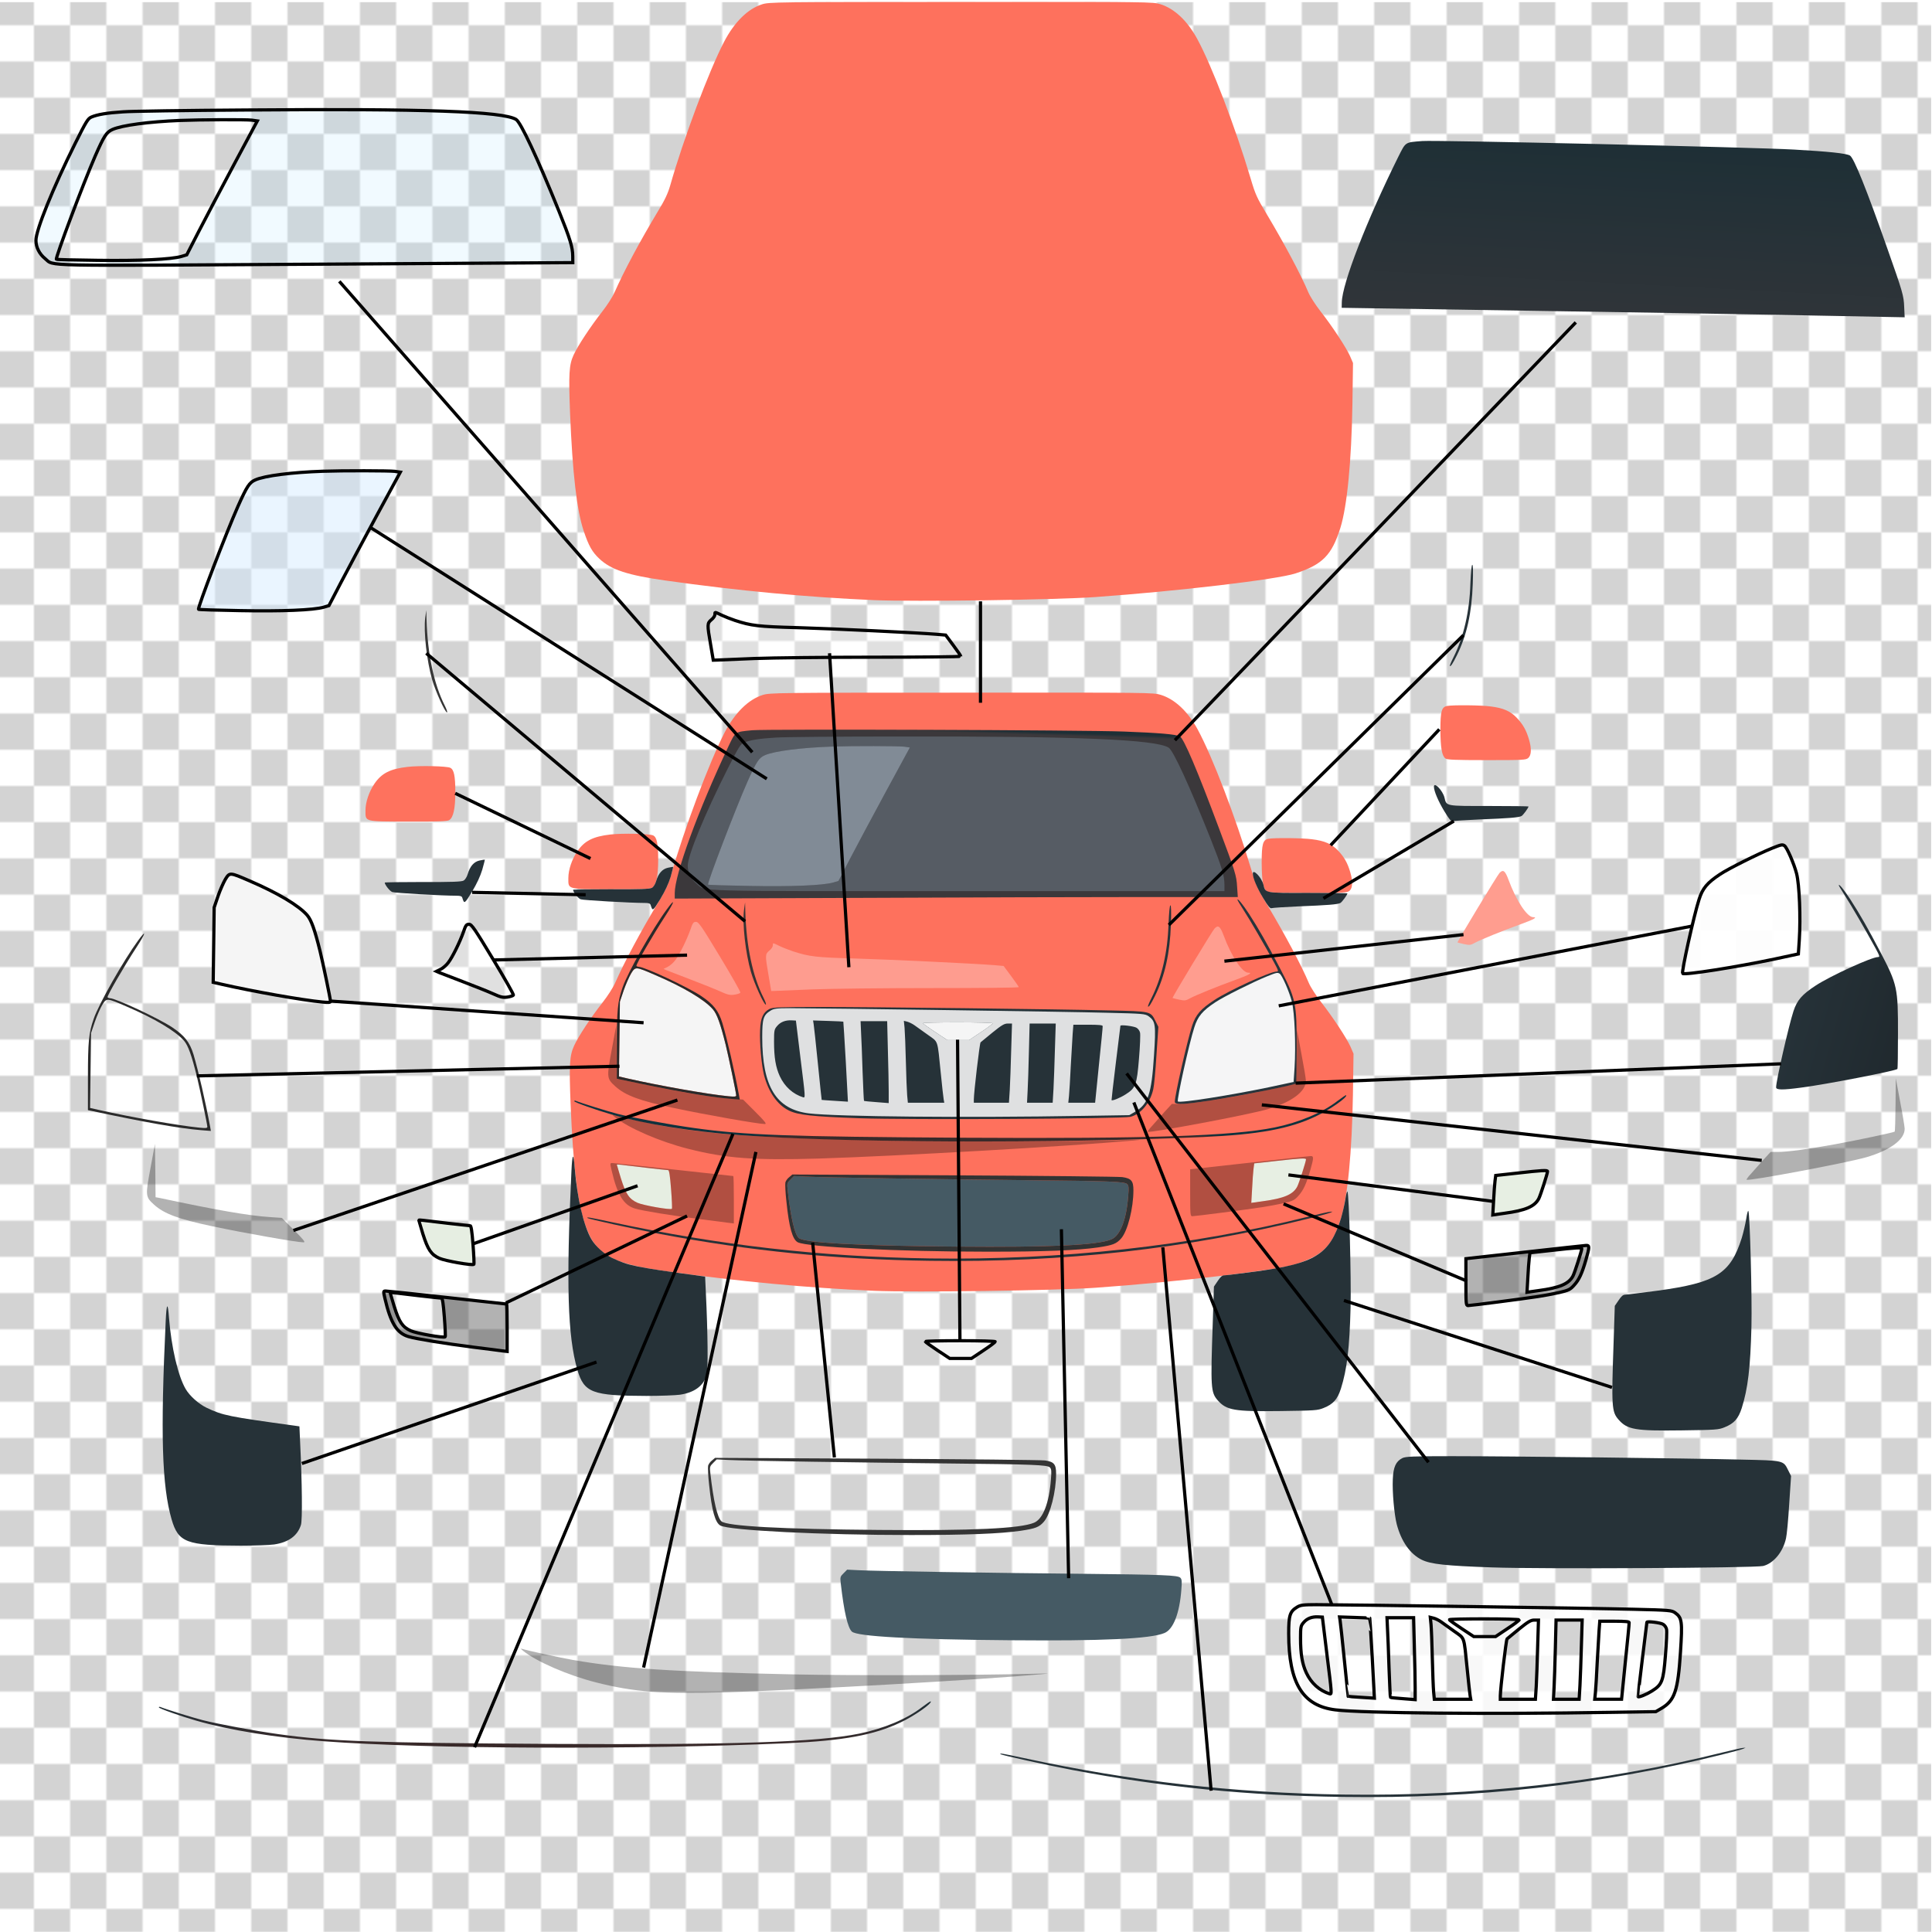<?xml version="1.0" encoding="utf-8"?>
<!-- Generator: Adobe Illustrator 16.0.0, SVG Export Plug-In . SVG Version: 6.00 Build 0)  -->
<!DOCTYPE svg PUBLIC "-//W3C//DTD SVG 1.1//EN" "http://www.w3.org/Graphics/SVG/1.1/DTD/svg11.dtd">
<svg version="1.1" id="图层_1" xmlns="http://www.w3.org/2000/svg" xmlns:xlink="http://www.w3.org/1999/xlink" x="0px" y="0px"
	 width="600px" height="600px" viewBox="0 0 600 600" enable-background="new 0 0 600 600" xml:space="preserve">
<pattern  x="0.5" y="600.5" width="30" height="30" patternUnits="userSpaceOnUse" id="SVGID_1_" viewBox="0 -30 30 30" overflow="visible">
	<g>
		<polygon fill="none" points="0,0 30,0 30,-30 0,-30 		"/>
		<g>
			<polygon fill="none" points="0,0 30,0 30,-30 0,-30 			"/>
			<polygon fill="none" points="0,0 30,0 30,-30 0,-30 			"/>
			<polygon fill="#D3D3D3" points="0,0 15,0 15,-15 0,-15 			"/>
			<polygon fill="#D3D3D3" points="15,-15 30,-15 30,-30 15,-30 			"/>
		</g>
	</g>
</pattern>
<g id="图层_1_1_">
	<pattern  id="SVGID_2_" xlink:href="#SVGID_1_" patternTransform="matrix(0.75 0 0 -0.75 -1981.125 -14155.463)">
	</pattern>
	<rect x="-0.27" y="0.675" fill="url(#SVGID_2_)" width="600" height="599.25"/>
	<g transform="translate(0,609) scale(0.1,-0.1)">
		<g>
			
				<linearGradient id="SVGID_3_" gradientUnits="userSpaceOnUse" x1="139.522" y1="-19127.391" x2="140.011" y2="-19127.391" gradientTransform="matrix(49.722 0 0 37.992 -5168.066 729690.625)">
				<stop  offset="0" style="stop-color:#FE715D"/>
				<stop  offset="1" style="stop-color:#FE715D"/>
			</linearGradient>
			<path fill="url(#SVGID_3_)" d="M2368.247,3931.562c-44.058-13.95-85.908-55.073-117.852-116.382
				c-46.992-90.313-126.66-302.51-167.412-446.426c-7.344-24.971-16.523-44.79-38.55-80.771
				c-55.439-92.153-104.268-183.193-134.736-251.851c-5.874-13.213-22.764-39.648-37.817-58.73
				c-36.343-46.27-75.996-106.475-88.843-134.746c-14.321-30.84-15.791-59.473-11.021-180.996
				c7.71-188.711,20.928-301.055,42.217-365.293c15.791-46.992,26.431-65.722,49.194-87.011
				c35.977-33.77,87.373-50.664,204.497-67.188c226.152-31.934,443.12-52.129,648.716-60.938
				c123.354-5.137,563.545,0.732,685.801,9.551c254.424,17.988,565.381,54.697,622.285,73.418
				c84.072,27.539,112.705,56.543,139.502,141.347c20.928,67.188,34.512,206.328,37.451,385.488l1.836,126.66l-9.541,22.021
				c-12.119,26.797-55.078,92.158-92.158,139.502c-15.049,19.463-31.943,45.527-37.08,58.008
				c-23.125,55.078-73.789,149.795-128.496,241.577c-31.211,51.768-35.977,62.051-50.664,111.978
				c-48.467,161.899-120.781,350.61-165.947,433.584c-30.469,56.167-70.85,93.979-114.18,107.568
				c-23.496,7.344-32.305,7.344-619.346,6.978C2406.426,3938.901,2390.273,3938.535,2368.247,3931.562z"/>
		</g>
	</g>
	<g transform="translate(0,609) scale(0.1,-0.1)">
		<g>
			
				<linearGradient id="SVGID_4_" gradientUnits="userSpaceOnUse" x1="148.555" y1="-19365.916" x2="149.044" y2="-19365.916" gradientTransform="matrix(25.274 0 0 7.112 -1394.478 140529.453)">
				<stop  offset="0" style="stop-color:#263238"/>
				<stop  offset="1" style="stop-color:#263238"/>
			</linearGradient>
			<path fill="url(#SVGID_4_)" d="M2390.273,2956.836c-20.19-10.293-28.267-27.539-29.736-66.094
				c-1.841-39.648,4.399-108.301,12.109-139.141c13.95-53.223,41.484-92.881,77.471-110.498
				c28.267-13.955,74.16-18.721,218.076-23.867c155.664-5.498,817.227-1.836,842.568,4.404c32.305,8.076,61.68,43.691,70.85,85.898
				c2.568,10.293,6.973,57.637,9.912,106.113l5.879,87.363l-8.447,16.895c-15.791,31.943-12.852,31.211-145.01,34.141
				c-165.215,4.043-728.389,10.654-898.735,10.654C2421.479,2962.705,2400.556,2961.601,2390.273,2956.836z"/>
		</g>
	</g>
	<g transform="translate(0,609) scale(0.1,-0.1)">
		<g>
			
				<linearGradient id="SVGID_5_" gradientUnits="userSpaceOnUse" x1="234.502" y1="-21059.139" x2="234.992" y2="-21059.139" gradientTransform="matrix(4.425 0 0 1.125 1828.773 26578.973)">
				<stop  offset="0" style="stop-color:#F5F5F5"/>
				<stop  offset="1" style="stop-color:#F5F5F5"/>
			</linearGradient>
			<path fill="url(#SVGID_5_)" d="M2866.44,2912.402c0-1.836,17.256-13.945,37.813-27.529l37.817-24.971h33.774h33.774
				l36.709,24.609c20.186,13.213,36.709,25.703,36.709,27.529c0,1.475-48.818,2.939-108.296,2.939
				C2915.273,2914.98,2866.44,2913.877,2866.44,2912.402z"/>
		</g>
	</g>
	<g transform="translate(0,609) scale(0.1,-0.1)">
		<g>
			
				<linearGradient id="SVGID_6_" gradientUnits="userSpaceOnUse" x1="57.241" y1="-19590.76" x2="57.731" y2="-19590.76" gradientTransform="matrix(4.924 0 0 4.684 3359.578 94868)">
				<stop  offset="0" style="stop-color:#FF9D8F"/>
				<stop  offset="1" style="stop-color:#FF9D8F"/>
			</linearGradient>
			<path fill="url(#SVGID_6_)" d="M3772.158,3206.85c-6.611-6.606-132.539-214.771-130.693-216.245
				c0.732-0.361,9.912-2.93,20.557-5.137c17.617-3.672,20.186-3.301,34.873,4.775c16.885,9.18,82.607,35.977,145.39,58.74
				c37.441,13.574,48.457,20.195,34.131,20.195c-18.711,0-52.861,52.124-75.996,114.907
				C3789.404,3213.457,3783.535,3218.227,3772.158,3206.85z"/>
		</g>
	</g>
	<g transform="translate(0,609) scale(0.1,-0.1)">
		<g>
			
				<linearGradient id="SVGID_7_" gradientUnits="userSpaceOnUse" x1="151.763" y1="-19434.822" x2="152.252" y2="-19434.822" gradientTransform="matrix(21.654 0 0 4.488 -841.269 89551.953)">
				<stop  offset="0" style="stop-color:#455A64"/>
				<stop  offset="1" style="stop-color:#455A64"/>
			</linearGradient>
			<path fill="url(#SVGID_7_)" d="M2454.892,2426.699c-10.649-10.293-11.016-12.119-8.813-31.953
				c9.917-87.373,21.66-137.676,34.507-149.414c16.523-15.058,184.297-24.238,490.488-26.797
				c289.668-2.578,437.246,4.395,480.205,22.383c27.539,11.386,47.002,60.957,52.5,135.117c2.207,25.703,1.475,31.934-3.301,36.709
				c-8.076,7.705-52.5,9.541-309.131,12.109c-271.313,2.568-644.312,8.447-689.468,11.025l-35.977,1.836L2454.892,2426.699z"/>
		</g>
	</g>
	<g transform="translate(0,609) scale(0.1,-0.1)">
		<g>
			
				<linearGradient id="SVGID_8_" gradientUnits="userSpaceOnUse" x1="314.385" y1="-19340.291" x2="314.874" y2="-19340.291" gradientTransform="matrix(7.44 0 0 8.134 -416.81 160196.047)">
				<stop  offset="0" style="stop-color:#F5F5F5"/>
				<stop  offset="1" style="stop-color:#F5F5F5"/>
			</linearGradient>
			<path fill="url(#SVGID_8_)" d="M1960,3066.972c-5.874-9.922-16.523-33.779-23.135-52.871l-11.743-34.883l-1.47-116.367
				l-1.47-116.016l27.163-6.24c96.924-22.021,248.184-48.818,312.432-55.068c19.087-1.836,24.6-1.475,24.6,2.568
				c0,6.982-23.501,119.688-32.681,157.139c-16.152,64.98-26.797,95.078-39.653,110.137
				c-25.698,29.736-91.416,69.023-178.789,106.465C1973.213,3088.628,1973.579,3088.628,1960,3066.972z"/>
		</g>
	</g>
	<g transform="translate(0,609) scale(0.1,-0.1)">
		<g>
			
				<linearGradient id="SVGID_9_" gradientUnits="userSpaceOnUse" x1="172.764" y1="-19315.935" x2="172.68" y2="-19316.738" gradientTransform="matrix(35.722 0 0 10.717 -3032.362 210828.938)">
				<stop  offset="0" style="stop-color:#1E2F36"/>
				<stop  offset="1" style="stop-color:#3B383B"/>
			</linearGradient>
			<path fill="url(#SVGID_9_)" d="M2335.942,3822.158c-55.073-5.508-51.03-2.939-74.16-51.03
				c-93.984-198.984-166.313-396.504-166.313-454.878v-16.89l575.664,2.207c316.475,1.47,709.668,2.573,874.141,2.573h298.847
				l-2.207,32.31c-1.836,34.507-5.869,46.997-56.172,180.996c-67.549,181.001-109.033,278.657-121.523,285.63
				c-12.48,6.611-65.713,11.021-173.652,15.054C3362.07,3822.89,2376.689,3826.191,2335.942,3822.158z"/>
		</g>
	</g>
	<g transform="translate(0,609) scale(0.1,-0.1)">
		<g>
			
				<linearGradient id="SVGID_10_" gradientUnits="userSpaceOnUse" x1="164.233" y1="-19753.299" x2="164.233" y2="-19752.59" gradientTransform="matrix(48.977 0 0 2.939 -5061.639 60616.547)">
				<stop  offset="0" style="stop-color:#392A2A"/>
				<stop  offset="1" style="stop-color:#10323D"/>
			</linearGradient>
			<path fill="url(#SVGID_10_)" d="M4153.603,2670.84c-47.363-36.719-119.688-66.816-194.941-82.236
				c-132.539-26.797-388.066-35.244-965.556-31.943c-551.06,3.301-678.823,8.076-837.056,30.107
				c-76.733,10.654-186.87,31.201-236.802,43.682c-28.999,7.344-115.278,34.141-131.059,40.762
				c-2.573,1.094-4.771,0.732-4.771-1.104c0-3.311,68.286-27.529,115.64-41.123c103.164-29.727,248.55-53.223,398.345-64.238
				c318.667-23.867,972.891-26.426,1439.15-5.879c172.187,7.715,268.369,25.342,349.873,64.248
				c42.588,19.824,100.234,60.215,93.984,65.713C4179.667,2689.56,4167.558,2681.484,4153.603,2670.84z"/>
		</g>
	</g>
	<g transform="translate(0,609) scale(0.1,-0.1)">
		<g>
			
				<linearGradient id="SVGID_11_" gradientUnits="userSpaceOnUse" x1="123.403" y1="-19262.644" x2="122.875" y2="-19262.394" gradientTransform="matrix(7.733 0 0 12.974 3078.924 252672.859)">
				<stop  offset="0" style="stop-color:#20292E"/>
				<stop  offset="1" style="stop-color:#28353C"/>
			</linearGradient>
			<path fill="url(#SVGID_11_)" d="M3843.007,3295.693c0-1.47,8.809-16.152,19.453-32.676
				c19.824-30.474,64.609-107.939,93.984-161.533c13.945-25.703,14.688-28.633,8.447-28.633
				c-19.824,0-147.588-58.379-193.476-88.477c-42.217-27.539-57.646-45.156-69.023-79.297
				c-15.059-46.27-53.975-216.611-53.975-236.797c0-8.457,19.453-8.818,78.936-0.742c74.892,9.551,291.865,51.768,297.744,57.637
				c1.094,1.104,1.836,49.561,1.836,107.578c0.361,144.648-1.836,154.551-55.801,257.72
				c-35.244,67.554-62.783,116.011-91.787,160.801C3859.902,3281.01,3843.007,3301.933,3843.007,3295.693z"/>
		</g>
	</g>
	<g transform="translate(0,609) scale(0.1,-0.1)">
		<g>
			
				<linearGradient id="SVGID_12_" gradientUnits="userSpaceOnUse" x1="140.112" y1="-19569.383" x2="140.602" y2="-19569.383" gradientTransform="matrix(47.285 0 0 3.131 -4801.363 63520.293)">
				<stop  offset="0" style="stop-color:#263238"/>
				<stop  offset="1" style="stop-color:#263238"/>
			</linearGradient>
			<path fill="url(#SVGID_12_)" d="M4066.953,2312.519c-368.955-92.148-771.328-136.572-1178.486-130.693
				c-341.797,5.137-653.491,40.752-990.151,113.076c-66.816,14.316-77.466,16.152-73.789,12.48
				c3.306-3.301,140.61-33.418,223.213-49.199c284.16-53.594,545.557-79.658,840.728-83.701
				c414.854-5.869,795.205,36.709,1175.185,131.064c33.047,8.076,63.516,16.523,67.549,18.359l7.344,3.301l-7.344-0.361
				C4127.167,2326.836,4098.164,2320.234,4066.953,2312.519z"/>
		</g>
	</g>
	<g transform="translate(0,609) scale(0.1,-0.1)">
		<g>
			
				<linearGradient id="SVGID_13_" gradientUnits="userSpaceOnUse" x1="299.907" y1="-19160.506" x2="300.397" y2="-19160.506" gradientTransform="matrix(8.832 0 0 15.178 -883.73 292941.219)">
				<stop  offset="0" style="stop-color:#263238"/>
				<stop  offset="1" style="stop-color:#263238"/>
			</linearGradient>
			<path fill="url(#SVGID_13_)" d="M1774.599,2452.031c-16.523-350.976-11.748-511.416,18.359-615.674
				c20.923-71.592,45.889-81.143,214.399-81.504c43.32,0,90.317,1.836,103.901,3.672c44.79,6.611,72.686,26.797,83.34,60.576
				c4.771,14.316,3.672,131.426-2.573,257.725l-2.207,48.457l-15.054,2.197c-205.957,28.281-222.476,31.582-273.506,55.82
				c-24.233,11.738-51.767,35.977-64.614,57.998c-23.867,40.752-44.424,129.599-51.763,221.006
				C1781.206,2512.969,1777.168,2509.297,1774.599,2452.031z"/>
		</g>
	</g>
	<g transform="translate(0,609) scale(0.1,-0.1)">
		<g>
			
				<linearGradient id="SVGID_14_" gradientUnits="userSpaceOnUse" x1="407.022" y1="-19857.557" x2="407.511" y2="-19857.557" gradientTransform="matrix(5.7 0 0 3.524 -555.205 73394.914)">
				<stop  offset="0" style="stop-color:#FE725E"/>
				<stop  offset="1" style="stop-color:#FE725E"/>
			</linearGradient>
			<path fill="url(#SVGID_14_)" d="M1895.385,3498.344c-53.97-6.24-80.4-19.824-102.427-52.134
				c-16.89-24.966-27.9-57.271-27.9-83.34c0-35.61-5.137-34.141,133.266-34.507c89.214-0.366,120.054,0.737,126.294,4.404
				c13.213,7.344,19.453,35.977,19.453,86.641c0,50.293-4.033,70.122-15.42,75.996
				C2018.369,3500.918,1932.832,3502.754,1895.385,3498.344z"/>
		</g>
	</g>
	<g transform="translate(0,609) scale(0.1,-0.1)">
		<g>
			
				<linearGradient id="SVGID_15_" gradientUnits="userSpaceOnUse" x1="373.589" y1="-20072.127" x2="374.078" y2="-20072.127" gradientTransform="matrix(6.353 0 0 2.688 -593.67 57282.305)">
				<stop  offset="0" style="stop-color:#263238"/>
				<stop  offset="1" style="stop-color:#263238"/>
			</linearGradient>
			<path fill="url(#SVGID_15_)" d="M2074.546,3395.18c-17.627-3.672-30.107-17.993-37.08-42.217
				c-2.573-8.813-8.076-17.622-12.847-20.19c-6.24-3.672-37.08-4.771-126.66-4.399c-64.98,0-118.218-0.737-118.218-1.841
				c0-6.606,15.791-26.797,23.501-29.37c7.339-2.939,155.659-11.377,199.717-11.377c11.743,0,16.152-1.47,17.622-6.24
				c6.24-20.19,6.611-19.819,30.107,18.359c15.054,25.337,25.703,48.101,31.943,68.657c4.771,17.256,8.442,31.206,8.076,31.206
				C2090.332,3398.125,2082.988,3397.021,2074.546,3395.18z"/>
		</g>
	</g>
	<g transform="translate(0,609) scale(0.1,-0.1)">
		<g>
			
				<linearGradient id="SVGID_16_" gradientUnits="userSpaceOnUse" x1="-36.167" y1="-19690.232" x2="-35.678" y2="-19690.232" gradientTransform="matrix(3.473 0 0 2.814 4011.543 57828.301)">
				<stop  offset="0" style="stop-color:#E7EFE3"/>
				<stop  offset="1" style="stop-color:#E7EFE3"/>
			</linearGradient>
			<path fill="url(#SVGID_16_)" d="M3961.953,2484.336l-66.816-7.344l-2.197-16.885c-1.104-9.189-3.311-36.709-4.404-61.318
				l-2.578-44.414l36.348,5.137c65.352,8.809,93.613,20.918,106.475,45.527c5.498,10.645,27.158,78.193,27.158,84.434
				C4055.947,2493.877,4039.794,2493.144,3961.953,2484.336z"/>
		</g>
	</g>
	<g transform="translate(0,609) scale(0.1,-0.1)">
		<g>
			
				<linearGradient id="SVGID_17_" gradientUnits="userSpaceOnUse" x1="-0.615" y1="-19451.893" x2="-0.126" y2="-19451.893" gradientTransform="matrix(1.472 0 0 6.428 3565.917 128166.859)">
				<stop  offset="0" style="stop-color:#263238"/>
				<stop  offset="1" style="stop-color:#263238"/>
			</linearGradient>
			<path fill="url(#SVGID_17_)" d="M3628.974,3220.801c-2.578-87.378-20.928-167.051-52.871-230.195
				c-6.973-13.574-11.748-25.703-11.016-26.426c2.568-2.578,8.809,6.602,22.031,33.418c30.469,61.309,46.26,132.529,49.189,221.372
				c1.465,38.916,0.732,59.478-1.475,59.478C3632.636,3278.447,3630.439,3255.674,3628.974,3220.801z"/>
		</g>
	</g>
	<g transform="translate(0,609) scale(0.1,-0.1)">
		<g>
			
				<linearGradient id="SVGID_18_" gradientUnits="userSpaceOnUse" x1="13.691" y1="-19864.49" x2="14.181" y2="-19864.49" gradientTransform="matrix(5.737 0 0 3.478 3839.728 72480.898)">
				<stop  offset="0" style="stop-color:#FF725E"/>
				<stop  offset="1" style="stop-color:#FF725E"/>
			</linearGradient>
			<path fill="url(#SVGID_18_)" d="M3939.199,3485.132c-17.266-3.311-20.928-16.157-20.928-74.531
				c0.361-55.068,4.404-79.663,15.42-88.477c4.766-4.033,30.107-5.137,128.125-5.137c114.551,0,122.266,0.366,129.6,6.978
				c9.551,8.809,10.283,29.365,1.846,57.637c-8.447,28.633-18.359,45.889-36.719,65.713c-20.186,21.66-42.578,31.577-82.236,36.348
				C4044.56,3487.705,3956.455,3488.437,3939.199,3485.132z"/>
		</g>
	</g>
	<g transform="translate(0,609) scale(0.1,-0.1)">
		<g>
			
				<linearGradient id="SVGID_19_" gradientUnits="userSpaceOnUse" x1="22.466" y1="-20240.31" x2="22.955" y2="-20240.31" gradientTransform="matrix(6 0 0 2.297 3755.914 49828.277)">
				<stop  offset="0" style="stop-color:#263238"/>
				<stop  offset="1" style="stop-color:#263238"/>
			</linearGradient>
			<path fill="url(#SVGID_19_)" d="M3890.742,3376.831c0-13.584,13.574-45.156,31.934-75.63
				c15.791-26.064,22.031-33.413,26.436-31.577c3.311,1.104,40.752,3.677,82.969,5.508c91.055,3.672,121.895,5.869,130.693,10.649
				c5.137,2.939,21.66,25.332,21.66,29.736c0,0.732-55.068,1.47-122.256,1.47c-136.943,0-132.158-1.104-138.77,26.431
				C3917.539,3365.444,3890.742,3393.354,3890.742,3376.831z"/>
		</g>
	</g>
	<g transform="translate(0,609) scale(0.1,-0.1)">
		<g>
			
				<linearGradient id="SVGID_20_" gradientUnits="userSpaceOnUse" x1="551.587" y1="-19680.994" x2="552.076" y2="-19680.994" gradientTransform="matrix(3.504 0 0 2.824 -16.992 57985.953)">
				<stop  offset="0" style="stop-color:#E6EEE2"/>
				<stop  offset="1" style="stop-color:#E6EEE2"/>
			</linearGradient>
			<path fill="url(#SVGID_20_)" d="M1915.576,2472.949c0-0.732,5.869-20.186,12.847-42.949c15.42-48.457,25.337-63.516,51.03-75.264
				c17.993-8.076,102.793-23.135,107.202-18.721c1.104,1.104,0,28.633-2.568,60.947c-3.311,42.588-5.874,59.111-9.18,59.111
				c-5.142,0-124.824,13.574-145.381,16.523C1921.816,2473.691,1915.576,2473.691,1915.576,2472.949z"/>
		</g>
	</g>
	<g transform="translate(0,609) scale(0.1,-0.1)">
		<g>
			
				<linearGradient id="SVGID_21_" gradientUnits="userSpaceOnUse" x1="64.092" y1="-19163.221" x2="64.581" y2="-19163.221" gradientTransform="matrix(8.832 0 0 13.935 3196.37 269091.469)">
				<stop  offset="0" style="stop-color:#263238"/>
				<stop  offset="1" style="stop-color:#263238"/>
			</linearGradient>
			<path fill="url(#SVGID_21_)" d="M4178.193,2365.39c-2.568-15.791-8.809-42.588-13.945-59.844
				c-35.244-111.24-79.297-138.769-260.664-163.74c-50.293-6.611-95.82-12.48-100.957-12.48c-6.973,0-12.109-4.404-20.928-17.627
				l-11.738-17.256l-3.682-113.447c-6.973-200.088-5.869-215.137,15.059-239.365c27.529-31.582,51.396-35.615,195.684-33.779
				c106.465,1.475,114.912,1.846,133.633,9.551c29.736,11.748,42.949,26.797,53.604,59.844
				c19.082,60.576,26.797,124.824,30.107,253.32c2.197,89.942-4.775,349.512-9.551,358.691
				C4183.339,2391.816,4180.4,2380.801,4178.193,2365.39z"/>
		</g>
	</g>
	<g transform="translate(0,609) scale(0.1,-0.1)">
		<g>
			
				<linearGradient id="SVGID_22_" gradientUnits="userSpaceOnUse" x1="176.216" y1="-19379.031" x2="176.172" y2="-19379.844" gradientTransform="matrix(22.088 0 0 4.897 -899.668 97347.805)">
				<stop  offset="0" style="stop-color:#333333;stop-opacity:0.995"/>
				<stop  offset="1" style="stop-color:#333333"/>
			</linearGradient>
			<path fill="url(#SVGID_22_)" d="M2451.216,2434.404c-5.503-4.033-11.016-11.748-12.109-16.523
				c-1.104-5.137,0-32.314,3.306-60.576c8.076-78.926,18.721-116.386,34.873-125.195c27.9-15.049,315-29.365,591.084-29.365
				c176.221,0,277.92,4.033,341.436,13.213c46.26,6.973,57.266,11.016,72.314,28.262c19.824,22.773,37.822,93.252,37.822,149.433
				c0,29.004-6.611,36.709-34.512,40.752c-11.748,1.475-247.08,4.033-522.793,5.498l-501.87,2.578L2451.216,2434.404z
				 M2761.806,2430.371c123.354-1.836,316.475-4.404,429.541-5.508c256.631-2.578,301.055-4.404,309.131-12.109
				c4.766-4.775,5.498-11.016,3.301-36.719c-5.498-74.16-24.961-123.711-52.5-135.097c-42.949-17.998-190.537-24.971-480.205-22.402
				c-306.191,2.578-473.965,11.748-490.488,26.797c-12.847,11.748-24.6,62.051-34.507,149.424
				c-2.202,19.824-1.836,21.66,8.813,31.943l11.016,11.016l35.981-1.836C2521.709,2434.765,2638.823,2432.207,2761.806,2430.371z"/>
		</g>
	</g>
	<g transform="translate(0,609) scale(0.1,-0.1)">
		<g>
			
				<linearGradient id="SVGID_23_" gradientUnits="userSpaceOnUse" x1="89.536" y1="-19387.869" x2="90.026" y2="-19387.869" gradientTransform="matrix(10.03 0 0 6.449 2666.438 127768.031)">
				<stop  offset="0" style="stop-color:#000000;stop-opacity:0.301"/>
				<stop  offset="1" style="stop-color:#000000;stop-opacity:0.301"/>
			</linearGradient>
			<path fill="url(#SVGID_23_)" d="M4027.314,2808.515c-0.371-45.156-1.475-82.979-2.578-83.711
				c-2.568-2.578-113.076-26.074-185.4-39.287c-82.236-15.049-147.949-23.867-178.056-23.867h-22.021l-24.238-26.426
				c-13.213-14.688-30.098-33.779-37.813-42.588c-8.076-8.438-13.584-16.523-12.48-17.256
				c5.137-5.137,310.224,52.139,371.533,69.756c74.531,21.66,120.059,55.439,119.316,88.848c0,5.508-6.24,43.32-13.945,83.34
				l-13.584,73.418L4027.314,2808.515z"/>
		</g>
	</g>
	<g transform="translate(0,609) scale(0.1,-0.1)">
		<g>
			
				<linearGradient id="SVGID_24_" gradientUnits="userSpaceOnUse" x1="937.085" y1="-19449.832" x2="937.481" y2="-19449.807" gradientTransform="matrix(1.425 0 0 6.487 1005.139 129308.164)">
				<stop  offset="0" style="stop-color:#333333;stop-opacity:0.982"/>
				<stop  offset="1" style="stop-color:#333333"/>
			</linearGradient>
			<path fill="url(#SVGID_24_)" d="M2310.605,3264.121c-5.503-42.954,4.404-132.9,21.66-193.105
				c10.283-35.615,40.02-100.957,45.894-100.957c2.207,0-1.104,9.541-6.973,21.289c-33.774,66.816-53.237,158.965-56.538,266.899
				l-0.732,29.37L2310.605,3264.121z"/>
		</g>
	</g>
	<g transform="translate(0,609) scale(0.1,-0.1)">
		<g>
			
				<linearGradient id="SVGID_25_" gradientUnits="userSpaceOnUse" x1="340.288" y1="-19231.346" x2="340.151" y2="-19231.807" gradientTransform="matrix(7.8 0 0 12.519 -468.102 244001.812)">
				<stop  offset="0" style="stop-color:#2A2A2A;stop-opacity:0.992"/>
				<stop  offset="1" style="stop-color:#2A2A2A"/>
			</linearGradient>
			<path fill="url(#SVGID_25_)" d="M2070.869,3265.957c-44.424-60.576-121.89-196.777-137.31-242.305
				c-15.42-44.053-17.993-70.117-17.993-182.461v-101.328l10.283-2.207c168.511-35.977,275.718-54.707,339.595-59.844l31.938-2.568
				l-2.202,12.48c-13.95,75.635-36.348,173.291-51.768,225.049c-11.743,38.184-27.529,58.379-66.45,84.443
				c-42.217,27.9-175.483,90.317-193.105,90.317c-2.944,0-6.24,1.47-7.344,2.939c-2.207,3.672,51.396,96.187,89.209,154.189
				C2095.469,3290.18,2098.769,3304.14,2070.869,3265.957z M2035.259,3061.836c87.378-37.451,153.091-76.738,178.794-106.475
				c12.847-15.049,23.496-45.156,39.653-110.137c9.18-37.451,32.676-150.166,32.676-157.139c0-4.033-5.503-4.395-24.6-2.568
				c-64.243,6.24-215.503,33.047-312.427,55.068l-27.163,6.25l1.47,116.006l1.47,116.377l11.743,34.873
				c6.606,19.092,17.256,42.959,23.13,52.861C1973.579,3088.628,1973.213,3088.628,2035.259,3061.836z"/>
		</g>
	</g>
	<g transform="translate(0,609) scale(0.1,-0.1)">
		<g>
			
				<linearGradient id="SVGID_26_" gradientUnits="userSpaceOnUse" x1="67.505" y1="-19521.209" x2="67.994" y2="-19521.209" gradientTransform="matrix(7.793 0 0 3.818 3170.091 76934.648)">
				<stop  offset="0" style="stop-color:#000000;stop-opacity:0.301"/>
				<stop  offset="1" style="stop-color:#000000;stop-opacity:0.301"/>
			</linearGradient>
			<path fill="url(#SVGID_26_)" d="M3878.984,2478.828l-182.822-20.195v-73.057c0-67.178,0.361-72.686,6.602-72.686
				c8.818,0,170.351,20.918,215.508,27.891c20.186,2.949,51.025,8.818,68.652,12.852c28.271,6.611,33.408,9.18,45.156,22.402
				c15.42,16.885,24.6,36.338,37.08,79.658c11.016,38.545,11.377,44.424,0.742,44.053
				C4065.117,2499.394,3979.218,2490.215,3878.984,2478.828z M4055.947,2489.472c0-6.23-21.66-73.789-27.168-84.434
				c-12.842-24.609-41.113-36.719-106.465-45.527l-36.348-5.137l2.578,44.414c1.094,24.609,3.301,52.139,4.395,61.318l2.207,16.885
				l66.816,7.344C4039.794,2493.144,4055.947,2493.877,4055.947,2489.472z"/>
		</g>
	</g>
	<g transform="translate(0,609) scale(0.1,-0.1)">
		<g>
			
				<linearGradient id="SVGID_27_" gradientUnits="userSpaceOnUse" x1="264.482" y1="-19401.502" x2="264.972" y2="-19401.502" gradientTransform="matrix(9.985 0 0 6.247 -751.949 123963.055)">
				<stop  offset="0" style="stop-color:#000000;stop-opacity:0.301"/>
				<stop  offset="1" style="stop-color:#000000;stop-opacity:0.301"/>
			</linearGradient>
			<path fill="url(#SVGID_27_)" d="M1899.785,2829.804c-16.152-86.27-15.786-89.219,11.382-113.809
				c30.84-27.91,75.996-44.795,180.63-66.816c100.229-21.299,263.232-49.941,283.423-49.941c6.606,0,1.104,7.344-29.736,38.184
				l-37.817,37.822l-37.08,2.568c-64.609,4.043-168.14,22.031-344.736,59.844l-10.283,1.836l-0.732,82.969l-1.104,82.617
				L1899.785,2829.804z"/>
		</g>
	</g>
	<g transform="translate(0,609) scale(0.1,-0.1)">
		<g>
			
				<linearGradient id="SVGID_28_" gradientUnits="userSpaceOnUse" x1="307.505" y1="-19513.455" x2="307.994" y2="-19513.455" gradientTransform="matrix(7.828 0 0 3.833 -511.37 77169.586)">
				<stop  offset="0" style="stop-color:#000000;stop-opacity:0.301"/>
				<stop  offset="1" style="stop-color:#000000;stop-opacity:0.301"/>
			</linearGradient>
			<path fill="url(#SVGID_28_)" d="M1899.419,2455.332c17.627-75.996,37.08-107.949,72.69-118.594
				c24.6-7.334,110.508-21.289,202.29-33.037c40.386-5.137,80.4-9.912,89.214-11.377l15.42-1.836v73.418
				c0,40.762-0.737,73.789-1.836,73.789c-1.104,0-84.077,9.189-184.668,20.195c-100.229,11.016-186.133,20.195-190.537,20.195
				C1894.282,2478.086,1894.282,2477.724,1899.419,2455.332z M2006.626,2463.398c35.239-4.023,65.713-7.334,68.286-7.334
				c3.306,0,5.874-16.523,9.18-59.111c2.573-32.305,3.677-59.844,2.573-60.938c-4.404-4.414-89.214,10.645-107.207,18.711
				c-25.698,11.748-35.61,26.797-51.03,75.264c-6.973,22.764-12.847,42.217-12.847,42.959c0,0.732,6.24,0.732,13.95-0.371
				C1936.865,2471.484,1971.748,2467.441,2006.626,2463.398z"/>
		</g>
	</g>
	<g transform="translate(0,609) scale(0.1,-0.1)">
		<g>
			
				<linearGradient id="SVGID_29_" gradientUnits="userSpaceOnUse" x1="152.217" y1="-19742.088" x2="152.706" y2="-19742.088" gradientTransform="matrix(33.417 0 0 2.807 -3183.287 57975.703)">
				<stop  offset="0" style="stop-color:#000000;stop-opacity:0.301"/>
				<stop  offset="1" style="stop-color:#000000;stop-opacity:0.301"/>
			</linearGradient>
			<path fill="url(#SVGID_29_)" d="M1909.702,2620.537c42.217-33.77,139.507-75.996,226.523-98.018
				c118.584-30.117,204.854-36.348,407.144-30.479c237.168,7.344,784.932,38.545,974.727,55.811
				c32.314,2.93,29.375,2.93-25.693,1.465c-186.143-4.766-566.855-5.869-747.119-1.836c-373.369,8.076-526.46,17.988-681.025,44.785
				c-41.484,7.344-141.714,29.004-157.871,34.512C1901.26,2628.613,1901.992,2626.777,1909.702,2620.537z"/>
		</g>
	</g>
	<g transform="translate(0,609) scale(0.1,-0.1)">
		<g>
			
				<linearGradient id="SVGID_30_" gradientUnits="userSpaceOnUse" x1="86.191" y1="-19326.258" x2="86.402" y2="-19326.619" gradientTransform="matrix(7.445 0 0 8.172 3128.042 160890.25)">
				<stop  offset="0" style="stop-color:#FFFFFF;stop-opacity:0.949"/>
				<stop  offset="1" style="stop-color:#FFFFFF;stop-opacity:0.951"/>
			</linearGradient>
			<path fill="url(#SVGID_30_)" d="M3934.794,3057.793c-41.855-16.895-134.736-63.145-160.439-80.4
				c-40.02-26.426-54.697-44.053-65.342-78.193c-16.152-49.932-55.078-225.801-51.035-229.824
				c5.508-5.879,167.422,19.824,286.006,44.785l73.418,15.781l2.939,43.691c4.404,68.291,0.371,171.445-8.438,205.957
				c-7.715,30.107-30.107,81.875-37.822,86.641C3967.47,3070.273,3964.902,3069.902,3934.794,3057.793z"/>
		</g>
	</g>
	<g transform="translate(0,609) scale(0.1,-0.1)">
		<g>
			
				<linearGradient id="SVGID_31_" gradientUnits="userSpaceOnUse" x1="438.384" y1="-19597.664" x2="437.958" y2="-19597.758" gradientTransform="matrix(4.876 0 0 4.634 135.162 93932.758)">
				<stop  offset="0" style="stop-color:#FFFFFF;stop-opacity:0.303"/>
				<stop  offset="1" style="stop-color:#FFFFFF;stop-opacity:0.304"/>
			</linearGradient>
			<path fill="url(#SVGID_31_)" d="M2143.926,3202.441c-11.016-31.211-33.77-77.471-46.992-94.717
				c-5.508-7.344-15.786-16.523-23.13-20.19l-13.218-6.616l9.18-4.023c5.142-2.207,38.184-14.688,73.428-28.271
				c35.239-13.584,77.1-30.107,92.52-37.08c24.233-11.016,30.84-12.48,44.79-10.645c9.18,1.465,17.627,4.023,18.721,6.23
				c1.47,1.836-27.168,52.139-63.149,111.611c-57.642,95.454-66.45,108.301-74.531,108.301
				C2153.476,3227.041,2151.269,3224.101,2143.926,3202.441z"/>
		</g>
	</g>
	<g transform="translate(0,609) scale(0.1,-0.1)">
		<g>
			
				<linearGradient id="SVGID_32_" gradientUnits="userSpaceOnUse" x1="166.289" y1="-19347.635" x2="166.583" y2="-19348.623" gradientTransform="matrix(24.921 0 0 6.895 -1343.313 136385.562)">
				<stop  offset="0" style="stop-color:#FFFFFF;stop-opacity:0.851"/>
				<stop  offset="1" style="stop-color:#FFFFFF;stop-opacity:0.851"/>
			</linearGradient>
			<path fill="url(#SVGID_32_)" d="M2393.579,2951.699c-22.764-13.955-26.431-24.98-26.431-82.617
				c0-153.818,43.32-224.316,145.02-236.797c87.378-10.273,480.576-13.945,853.574-7.705l141.348,2.207l17.627,10.283
				c41.113,24.229,51.396,54.707,59.102,174.756c6.24,96.182,4.775,106.475-16.885,122.256
				c-10.654,7.344-16.895,8.076-127.393,10.645c-116.748,3.32-897.275,14.316-986.118,14.316
				C2412.3,2959.033,2403.862,2957.929,2393.579,2951.699z M2486.46,2800.058c14.688-117.842,15.054-120.039,7.71-117.842
				c-31.577,9.912-57.271,33.047-72.324,65.342c-12.847,27.539-17.988,58.75-17.988,107.578c0,34.883,0.732,38.184,9.546,48.457
				c10.283,12.48,26.069,18.721,45.522,17.627l12.852-0.732L2486.46,2800.058z M2618.999,2917.177
				c0.366,0,3.677-56.162,7.71-124.453l6.606-124.092l-40.386,2.578c-22.026,1.465-40.757,2.568-41.113,2.93
				c-0.371,0-5.508,50.664-11.748,112.344s-12.109,117.119-13.213,122.988l-1.836,11.387l46.626-1.475
				C2597.7,2918.652,2618.999,2917.539,2618.999,2917.177z M2757.407,2827.969c1.47-50.293,2.568-107.207,2.568-127.402v-36.348
				l-37.446,2.949c-20.923,1.465-38.55,3.301-39.282,4.033c-0.737,0.732-2.573,41.475-4.404,90.313
				c-1.47,49.189-3.677,104.639-4.771,123.35l-1.47,33.779h41.113h41.484L2757.407,2827.969z M2840.747,2905.429
				c6.973-5.137,25.698-18.359,41.113-29.365c32.676-23.506,29.004-12.119,39.653-117.119c4.033-40.381,8.076-77.832,9.18-83.34
				l1.836-10.273h-56.533h-56.533l-2.207,23.125c-1.104,12.48-2.939,59.844-4.033,105.371c-1.099,45.527-2.944,92.148-4.038,104.258
				l-2.202,21.66l10.283-2.568C2823.12,2915.713,2833.769,2910.566,2840.747,2905.429z M3083.047,2912.041
				c0-1.836-16.523-14.316-36.709-27.529l-36.719-24.609h-33.77h-33.77l-37.817,24.971c-20.557,13.584-37.817,25.703-37.817,27.529
				c0,1.475,48.828,2.578,108.301,2.578S3083.047,2913.515,3083.047,2912.041z M3140.322,2827.969
				c-1.104-46.27-3.301-101.328-4.404-122.988l-2.568-39.648h-54.336h-54.707v10.273c0,21.299,17.998,174.395,20.928,177.324
				c1.465,1.475,18.359,15.059,37.08,30.469c28.633,23.135,36.709,27.91,47.363,27.91h13.213L3140.322,2827.969z M3276.162,2831.64
				c-1.104-44.063-3.311-99.492-4.404-122.988l-2.578-43.32h-39.648h-40.02l1.836,35.977c1.104,19.453,2.939,74.902,4.033,122.988
				l2.207,87.012h40.752h40.391L3276.162,2831.64z M3424.482,2903.222c0.371-2.568-5.137-57.266-11.738-121.152l-11.748-116.738
				h-41.855h-41.475l2.197,21.289c1.104,11.377,3.682,53.232,5.508,92.52c2.207,39.277,4.775,84.443,5.869,100.234l2.207,28.262
				h45.527C3412.734,2907.636,3424.482,2906.533,3424.482,2903.222z M3529.844,2898.086c4.775-2.93,9.551-9.541,10.654-15.049
				c1.465-5.498,0-42.217-3.311-81.133c-6.611-81.143-10.283-91.045-41.846-110.869c-16.162-10.293-40.762-20.566-43.32-17.637
				c-0.371,0.371,5.498,52.5,13.213,114.922c7.705,62.783,14.316,114.922,14.316,116.016
				C3479.551,2908.379,3521.767,2903.222,3529.844,2898.086z"/>
		</g>
	</g>
	<g transform="translate(0,609) scale(0.1,-0.1)">
		<g>
			
				<linearGradient id="SVGID_33_" gradientUnits="userSpaceOnUse" x1="144.199" y1="-19365.389" x2="144.689" y2="-19365.389" gradientTransform="matrix(34.05 0 0 9.812 -2774.321 193581.156)">
				<stop  offset="0" style="stop-color:#BDE6FE;stop-opacity:0.209"/>
				<stop  offset="1" style="stop-color:#BDE6FE;stop-opacity:0.209"/>
			</linearGradient>
			<path fill="url(#SVGID_33_)" d="M2408.999,3799.394c-49.927-2.939-79.297-7.71-98.022-15.42
				c-11.377-4.771-16.157-12.48-51.396-81.87c-70.493-139.507-123.721-268.74-123.721-300.684c0-20.923,10.283-41.851,28.267-56.533
				c29.37-24.233-34.141-22.397,842.563-22.397h795.937v19.458c0,28.267-7.705,53.97-41.846,140.244
				c-66.816,167.773-116.748,276.45-131.435,285.996c-41.113,25.332-282.324,35.61-838.154,34.507
				C2605.41,3802.705,2433.598,3801.23,2408.999,3799.394z M2808.437,3771.128l17.256-2.573l-73.794-135.84
				c-40.386-74.526-90.313-168.145-110.874-207.427l-37.08-71.221l-16.152-4.771c-31.577-9.18-130.327-13.213-260.664-10.649
				c-69.39,1.104-127.026,2.939-128.13,4.033c-3.672,3.677,85.547,236.431,122.261,319.404
				c27.896,62.417,35.605,74.526,54.336,82.603c29.37,12.852,112.71,23.501,210,26.802
				C2647.636,3773.691,2791.914,3773.325,2808.437,3771.128z"/>
		</g>
	</g>
	<g transform="translate(0,609) scale(0.1,-0.1)">
		<g>
			
				<linearGradient id="SVGID_34_" gradientUnits="userSpaceOnUse" x1="181.162" y1="-19883.982" x2="181.637" y2="-19883.69" gradientTransform="matrix(16.034 0 0 3.023 -386.005 63165.062)">
				<stop  offset="0" style="stop-color:#FFFFFF;stop-opacity:0.305"/>
				<stop  offset="1" style="stop-color:#FFFFFF;stop-opacity:0.305"/>
			</linearGradient>
			<path fill="url(#SVGID_34_)" d="M2400.185,3153.984c0-4.038-4.766-11.377-11.016-16.157
				c-13.213-11.377-13.213-13.95-2.207-77.837l8.081-47.725l12.48,0.371c6.973,0.361,59.106,2.568,115.64,4.766
				c56.538,2.207,223.95,4.033,371.904,4.033c147.588,0,268.74,1.104,268.74,2.939c0,1.465-10.654,16.895-23.496,34.141
				l-23.496,31.572l-28.643,2.573c-65.713,5.142-319.399,17.261-431.006,20.557c-122.988,3.311-143.916,5.874-194.58,22.397
				c-13.218,4.404-31.943,11.743-41.851,16.523C2398.716,3162.788,2400.185,3162.427,2400.185,3153.984z"/>
		</g>
	</g>
	<g transform="translate(0,609) scale(0.1,-0.1)">
		<g>
			
				<linearGradient id="SVGID_35_" gradientUnits="userSpaceOnUse" x1="204.121" y1="-19395.779" x2="204.611" y2="-19395.779" gradientTransform="matrix(12.805 0 0 8.888 -414.837 175950.359)">
				<stop  offset="0" style="stop-color:#D2E9FE;stop-opacity:0.468"/>
				<stop  offset="1" style="stop-color:#D2E9FE;stop-opacity:0.468"/>
			</linearGradient>
			<path fill="url(#SVGID_35_)" d="M2585.586,3771.494c-97.29-3.306-180.63-13.95-210-26.797
				c-18.721-8.076-26.431-20.19-54.336-82.603c-36.714-82.974-125.923-315.737-122.256-319.404
				c1.099-1.104,58.74-2.939,128.13-4.033c130.327-2.573,229.087,1.47,260.659,10.649l16.157,4.771l37.08,71.216
				c20.557,39.287,70.493,132.9,110.874,207.432l73.789,135.84l-17.256,2.568
				C2791.914,3773.325,2647.636,3773.691,2585.586,3771.494z"/>
		</g>
	</g>
</g>
<g>
	
		<linearGradient id="SVGID_36_" gradientUnits="userSpaceOnUse" x1="1.845" y1="-200.06" x2="2.335" y2="-200.06" gradientTransform="matrix(497.225 0 0 -379.917 -740.678 -75912.312)">
		<stop  offset="0" style="stop-color:#FE715D"/>
		<stop  offset="1" style="stop-color:#FE715D"/>
	</linearGradient>
	<path fill="url(#SVGID_36_)" d="M236.655,1.343c-4.402,1.395-8.587,5.505-11.782,11.64c-4.703,9.03-12.667,30.255-16.74,44.64
		c-0.735,2.498-1.65,4.478-3.855,8.078c-5.542,9.217-10.425,18.322-13.47,25.185c-0.585,1.32-2.272,3.968-3.78,5.873
		c-3.637,4.627-7.597,10.65-8.887,13.47c-1.433,3.083-1.575,5.947-1.103,18.098c0.772,18.87,2.092,30.105,4.222,36.532
		c1.575,4.703,2.64,6.57,4.92,8.7c3.6,3.375,8.737,5.07,20.452,6.72c22.613,3.195,44.31,5.213,64.875,6.098
		c12.338,0.518,56.355-0.075,68.581-0.953c25.439-1.8,56.534-5.467,62.228-7.342c8.407-2.752,11.272-5.655,13.949-14.138
		c2.093-6.72,3.45-20.632,3.743-38.55l0.18-12.667l-0.952-2.205c-1.216-2.678-5.505-9.217-9.218-13.95
		c-1.508-1.942-3.195-4.552-3.705-5.797c-2.31-5.505-7.38-14.978-12.848-24.157c-3.12-5.175-3.6-6.203-5.07-11.198
		c-4.845-16.192-12.074-35.063-16.597-43.357c-3.045-5.618-7.088-9.397-11.415-10.755c-2.348-0.735-3.232-0.735-61.936-0.698
		C240.473,0.607,238.86,0.645,236.655,1.343z"/>
</g>
<g>
	
		<linearGradient id="SVGID_37_" gradientUnits="userSpaceOnUse" x1="2.713" y1="-204.97" x2="3.202" y2="-204.97" gradientTransform="matrix(252.741 0 0 -71.125 -253.192 -14108.957)">
		<stop  offset="0" style="stop-color:#263238"/>
		<stop  offset="1" style="stop-color:#263238"/>
	</linearGradient>
	<path fill="url(#SVGID_37_)" d="M435.525,452.82c-2.018,1.027-2.828,2.752-2.978,6.607c-0.181,3.967,0.442,10.83,1.215,13.912
		c1.395,5.325,4.147,9.285,7.747,11.048c2.828,1.395,7.418,1.875,21.811,2.385c15.569,0.548,81.72,0.18,84.255-0.442
		c3.232-0.811,6.165-4.373,7.087-8.588c0.256-1.027,0.698-5.768,0.99-10.612l0.585-8.737l-0.847-1.688
		c-1.575-3.195-1.283-3.12-14.506-3.413c-16.522-0.404-72.84-1.064-89.872-1.064C438.645,452.228,436.553,452.34,435.525,452.82z"/>
</g>
<g>
	
		<linearGradient id="SVGID_38_" gradientUnits="userSpaceOnUse" x1="2.812" y1="-228.73" x2="3.301" y2="-228.73" gradientTransform="matrix(44.25 0 0 -11.25 162.969 -2154.086)">
		<stop  offset="0" style="stop-color:#F5F5F5"/>
		<stop  offset="1" style="stop-color:#F5F5F5"/>
	</linearGradient>
	<path fill="url(#SVGID_38_)" stroke="#000000" stroke-miterlimit="10" d="M287.393,416.625c0,0.18,1.725,1.395,3.78,2.752
		l3.78,2.498h3.375h3.375l3.676-2.46c2.017-1.32,3.675-2.573,3.675-2.753c0-0.149-4.883-0.292-10.83-0.292
		C292.275,416.37,287.393,416.475,287.393,416.625z"/>
</g>
<g>
	
		<linearGradient id="SVGID_39_" gradientUnits="userSpaceOnUse" x1="2.82" y1="-204.89" x2="3.309" y2="-204.89" gradientTransform="matrix(49.239 0 0 -46.844 313.806 -9315.789)">
		<stop  offset="0" style="stop-color:#FF9D8F"/>
		<stop  offset="1" style="stop-color:#FF9D8F"/>
	</linearGradient>
	<path fill="url(#SVGID_39_)" d="M465.713,271.065c-0.66,0.66-13.253,21.48-13.073,21.623c0.075,0.038,0.99,0.292,2.056,0.518
		c1.762,0.367,2.018,0.33,3.487-0.48c1.688-0.915,8.258-3.6,14.535-5.873c3.742-1.357,4.845-2.018,3.412-2.018
		c-1.875,0-5.287-5.212-7.598-11.49C467.438,270.405,466.853,269.925,465.713,271.065z"/>
</g>
<g>
	
		<linearGradient id="SVGID_40_" gradientUnits="userSpaceOnUse" x1="2.044" y1="-206.422" x2="2.533" y2="-206.422" gradientTransform="matrix(216.538 0 0 -44.88 -181.579 -8765.811)">
		<stop  offset="0" style="stop-color:#455A64"/>
		<stop  offset="1" style="stop-color:#455A64"/>
	</linearGradient>
	<path fill="url(#SVGID_40_)" d="M261.99,488.58c-1.065,1.027-1.103,1.215-0.878,3.195c0.99,8.737,2.167,13.77,3.45,14.939
		c1.65,1.508,18.428,2.423,49.05,2.678c28.965,0.255,43.726-0.442,48.022-2.242c2.753-1.141,4.703-6.098,5.25-13.508
		c0.218-2.572,0.15-3.195-0.33-3.675c-0.81-0.772-5.25-0.953-30.915-1.215c-27.127-0.256-64.432-0.848-68.947-1.103l-3.6-0.181
		L261.99,488.58z"/>
</g>
<g>
	
		<linearGradient id="SVGID_41_" gradientUnits="userSpaceOnUse" x1="1.9" y1="-202.393" x2="2.389" y2="-202.393" gradientTransform="matrix(74.4 0 0 -81.339 -75.136 -16171.123)">
		<stop  offset="0" style="stop-color:#F5F5F5"/>
		<stop  offset="1" style="stop-color:#F5F5F5"/>
	</linearGradient>
	<path fill="url(#SVGID_41_)" stroke="#000000" stroke-miterlimit="10" d="M69.998,273.053c-0.585,0.99-1.65,3.375-2.31,5.287
		l-1.178,3.488l-0.15,11.64l-0.15,11.603l2.715,0.622c9.69,2.205,24.818,4.883,31.245,5.505c1.913,0.18,2.46,0.15,2.46-0.255
		c0-0.697-2.347-11.97-3.27-15.712c-1.612-6.495-2.677-9.51-3.967-11.018c-2.573-2.97-9.143-6.9-17.88-10.65
		C71.325,270.885,71.355,270.885,69.998,273.053z"/>
</g>
<g>
	
		<linearGradient id="SVGID_42_" gradientUnits="userSpaceOnUse" x1="2.962" y1="-200.722" x2="2.879" y2="-201.524" gradientTransform="matrix(357.156 7 2.1 -107.15 -114.09 -21482.438)">
		<stop  offset="0" style="stop-color:#1E2F36"/>
		<stop  offset="1" style="stop-color:#3B383B"/>
	</linearGradient>
	<path fill="url(#SVGID_42_)" d="M441.741,43.796c-5.517,0.442-5.106,0.189-7.515,4.953c-9.789,19.712-17.406,39.318-17.518,45.153
		l-0.034,1.688l57.557,0.905c31.644,0.472,70.957,1.13,87.405,1.458l29.879,0.586l-0.154-3.235
		c-0.116-3.457-0.493-4.714-5.261-18.211c-6.401-18.231-10.352-28.074-11.591-28.794c-1.238-0.687-6.545-1.229-17.33-1.847
		C544.335,45.73,445.822,43.468,441.741,43.796z"/>
</g>
<g>
	
		<linearGradient id="SVGID_43_" gradientUnits="userSpaceOnUse" x1="1.829" y1="-213.288" x2="1.829" y2="-212.578" gradientTransform="matrix(489.77 0 0 -29.393 -726.509 -5727.462)">
		<stop  offset="0" style="stop-color:#392A2A"/>
		<stop  offset="1" style="stop-color:#10323D"/>
	</linearGradient>
	<path fill="url(#SVGID_43_)" d="M286.357,530.168c-4.732,3.675-11.97,6.682-19.492,8.22c-13.253,2.678-38.805,3.524-96.555,3.195
		c-55.11-0.33-67.882-0.811-83.708-3.008c-7.672-1.065-18.69-3.12-23.678-4.373c-2.902-0.734-11.527-3.412-13.11-4.072
		c-0.255-0.112-0.48-0.075-0.48,0.112c0,0.33,6.825,2.753,11.565,4.11c10.32,2.97,24.855,5.325,39.833,6.428
		c31.868,2.385,97.29,2.64,143.917,0.585c17.22-0.772,26.835-2.535,34.988-6.428c4.26-1.979,10.02-6.022,9.397-6.57
		C288.967,528.293,287.752,529.103,286.357,530.168z"/>
</g>
<g>
	
		<linearGradient id="SVGID_44_" gradientUnits="userSpaceOnUse" x1="4.099" y1="-201.942" x2="3.57" y2="-201.692" gradientTransform="matrix(77.331 0 0 -129.743 273.074 -25871.379)">
		<stop  offset="0" style="stop-color:#20292E"/>
		<stop  offset="1" style="stop-color:#28353C"/>
	</linearGradient>
	<path fill="url(#SVGID_44_)" d="M571.05,274.928c0,0.15,0.878,1.612,1.942,3.27c1.98,3.045,6.465,10.793,9.397,16.155
		c1.396,2.572,1.471,2.865,0.848,2.865c-1.979,0-14.76,5.835-19.35,8.85c-4.223,2.753-5.768,4.515-6.9,7.928
		c-1.507,4.628-5.399,21.659-5.399,23.677c0,0.848,1.942,0.878,7.89,0.076c7.492-0.953,29.19-5.176,29.775-5.768
		c0.112-0.113,0.18-4.958,0.18-10.756c0.037-14.467-0.18-15.457-5.58-25.77c-3.525-6.758-6.277-11.603-9.18-16.08
		C572.737,276.397,571.05,274.305,571.05,274.928z"/>
</g>
<g>
	
		<linearGradient id="SVGID_45_" gradientUnits="userSpaceOnUse" x1="2.123" y1="-210.361" x2="2.612" y2="-210.361" gradientTransform="matrix(472.855 0 0 -31.309 -692.921 -6035.763)">
		<stop  offset="0" style="stop-color:#263238"/>
		<stop  offset="1" style="stop-color:#263238"/>
	</linearGradient>
	<path fill="url(#SVGID_45_)" d="M534.945,544.245c-36.9,9.218-77.138,13.657-117.848,13.072
		c-34.178-0.518-65.348-4.072-99.016-11.31c-6.682-1.433-7.747-1.613-7.38-1.245c0.33,0.33,14.063,3.337,22.32,4.92
		c28.418,5.362,54.555,7.965,84.075,8.37c41.482,0.585,79.522-3.675,117.518-13.11c3.308-0.81,6.353-1.65,6.757-1.838l0.735-0.329
		l-0.735,0.037C540.968,542.82,538.065,543.48,534.945,544.245z"/>
</g>
<g>
	
		<linearGradient id="SVGID_46_" gradientUnits="userSpaceOnUse" x1="2.022" y1="-201.262" x2="2.512" y2="-201.262" gradientTransform="matrix(88.323 0 0 -151.778 -128.119 -30104.258)">
		<stop  offset="0" style="stop-color:#263238"/>
		<stop  offset="1" style="stop-color:#263238"/>
	</linearGradient>
	<path fill="url(#SVGID_46_)" d="M51.458,410.295c-1.65,35.1-1.178,51.143,1.837,61.567c2.093,7.163,4.59,8.115,21.442,8.152
		c4.335,0,9.03-0.18,10.388-0.367c4.478-0.66,7.268-2.678,8.333-6.06c0.48-1.433,0.368-13.141-0.255-25.771l-0.218-4.845
		l-1.507-0.218c-20.595-2.827-22.245-3.157-27.353-5.58c-2.422-1.178-5.175-3.6-6.465-5.797c-2.385-4.073-4.44-12.96-5.175-22.103
		C52.118,404.205,51.72,404.572,51.458,410.295z"/>
</g>
<g>
	
		<linearGradient id="SVGID_47_" gradientUnits="userSpaceOnUse" x1="3.415" y1="-207.329" x2="3.904" y2="-207.329" gradientTransform="matrix(57.005 0 0 -35.241 -81.166 -7059.973)">
		<stop  offset="0" style="stop-color:#FE725E"/>
		<stop  offset="1" style="stop-color:#FE725E"/>
	</linearGradient>
	<path fill="url(#SVGID_47_)" d="M126.54,238.163c-5.4,0.623-8.04,1.98-10.245,5.212c-1.688,2.498-2.79,5.73-2.79,8.333
		c0,3.563-0.518,3.413,13.328,3.45c8.925,0.037,12.007-0.075,12.63-0.443c1.32-0.735,1.942-3.6,1.942-8.662
		c0-5.033-0.405-7.013-1.545-7.598C138.84,237.908,130.283,237.728,126.54,238.163z"/>
</g>
<g>
	
		<linearGradient id="SVGID_48_" gradientUnits="userSpaceOnUse" x1="3.265" y1="-209.986" x2="3.754" y2="-209.986" gradientTransform="matrix(63.53 0 0 -26.878 -87.942 -5370.523)">
		<stop  offset="0" style="stop-color:#263238"/>
		<stop  offset="1" style="stop-color:#263238"/>
	</linearGradient>
	<path fill="url(#SVGID_48_)" d="M148.958,267.232c-1.763,0.368-3.007,1.8-3.705,4.223c-0.255,0.877-0.81,1.762-1.282,2.018
		c-0.623,0.367-3.705,0.48-12.667,0.442c-6.495,0-11.82,0.075-11.82,0.18c0,0.66,1.575,2.677,2.348,2.94
		c0.735,0.292,15.57,1.14,19.973,1.14c1.177,0,1.612,0.15,1.762,0.623c0.623,2.018,0.66,1.98,3.007-1.837
		c1.508-2.535,2.573-4.808,3.195-6.862c0.48-1.725,0.848-3.12,0.81-3.12C150.533,266.94,149.797,267.045,148.958,267.232z"/>
</g>
<g>
	
		<linearGradient id="SVGID_49_" gradientUnits="userSpaceOnUse" x1="2.248" y1="-206.386" x2="2.738" y2="-206.386" gradientTransform="matrix(34.725 0 0 -28.138 385.513 -5436.925)">
		<stop  offset="0" style="stop-color:#E7EFE3"/>
		<stop  offset="1" style="stop-color:#E7EFE3"/>
	</linearGradient>
	<path fill="url(#SVGID_49_)" stroke="#000000" stroke-miterlimit="10" d="M471.195,364.32l-6.683,0.734l-0.218,1.688
		c-0.112,0.916-0.33,3.676-0.442,6.128l-0.255,4.44l3.638-0.518c6.532-0.878,9.359-2.093,10.649-4.553
		c0.548-1.065,2.715-7.822,2.715-8.445C480.593,363.359,478.98,363.436,471.195,364.32z"/>
</g>
<g>
	
		<linearGradient id="SVGID_50_" gradientUnits="userSpaceOnUse" x1="6.811" y1="-202.224" x2="7.302" y2="-202.224" gradientTransform="matrix(14.721 0 0 -64.285 349.968 -12808.758)">
		<stop  offset="0" style="stop-color:#263238"/>
		<stop  offset="1" style="stop-color:#263238"/>
	</linearGradient>
	<path fill="url(#SVGID_50_)" d="M456.645,181.17c-0.255,8.737-2.092,16.703-5.287,23.018c-0.697,1.357-1.178,2.572-1.103,2.64
		c0.255,0.255,0.878-0.66,2.205-3.337c3.045-6.128,4.628-13.253,4.92-22.14c0.15-3.893,0.075-5.948-0.149-5.948
		C457.005,175.402,456.795,177.683,456.645,181.17z"/>
</g>
<g>
	
		<linearGradient id="SVGID_51_" gradientUnits="userSpaceOnUse" x1="1.554" y1="-206.81" x2="2.043" y2="-206.81" gradientTransform="matrix(57.373 0 0 -34.775 358.158 -6964.262)">
		<stop  offset="0" style="stop-color:#FF725E"/>
		<stop  offset="1" style="stop-color:#FF725E"/>
	</linearGradient>
	<path fill="url(#SVGID_51_)" d="M449.423,219.24c-1.726,0.33-2.093,1.612-2.093,7.455c0.037,5.505,0.442,7.965,1.545,8.85
		c0.48,0.405,3.008,0.518,12.81,0.518c11.453,0,12.226-0.038,12.96-0.697c0.953-0.878,1.028-2.94,0.181-5.768
		c-0.848-2.865-1.838-4.59-3.675-6.57c-2.018-2.167-4.261-3.157-8.221-3.637C459.96,218.978,451.147,218.91,449.423,219.24z"/>
</g>
<g>
	
		<linearGradient id="SVGID_52_" gradientUnits="userSpaceOnUse" x1="1.612" y1="-210.579" x2="2.102" y2="-210.579" gradientTransform="matrix(60 0 0 -22.975 348.602 -4588.648)">
		<stop  offset="0" style="stop-color:#263238"/>
		<stop  offset="1" style="stop-color:#263238"/>
	</linearGradient>
	<path fill="url(#SVGID_52_)" d="M445.32,244.32c0,1.358,1.357,4.515,3.194,7.56c1.575,2.61,2.205,3.337,2.641,3.158
		c0.33-0.113,4.072-0.368,8.295-0.547c9.104-0.368,12.188-0.585,13.072-1.065c0.518-0.292,2.168-2.535,2.168-2.97
		c0-0.075-5.506-0.15-12.226-0.15c-13.695,0-13.215,0.112-13.875-2.64C448.005,245.453,445.32,242.663,445.32,244.32z"/>
</g>
<g>
	
		<linearGradient id="SVGID_53_" gradientUnits="userSpaceOnUse" x1="4.211" y1="-206.773" x2="4.7" y2="-206.773" gradientTransform="matrix(35.037 0 0 -28.241 -17.48 -5453.677)">
		<stop  offset="0" style="stop-color:#E6EEE2"/>
		<stop  offset="1" style="stop-color:#E6EEE2"/>
	</linearGradient>
	<path fill="url(#SVGID_53_)" stroke="#000000" stroke-miterlimit="10" d="M130.058,378.953c0,0.074,0.585,2.018,1.282,4.297
		c1.545,4.846,2.535,6.353,5.1,7.522c1.8,0.81,10.283,2.31,10.718,1.875c0.112-0.112,0-2.864-0.255-6.098
		c-0.33-4.26-0.585-5.909-0.915-5.909c-0.517,0-12.48-1.357-14.535-1.65C130.68,378.877,130.058,378.877,130.058,378.953z"/>
</g>
<g>
	
		<linearGradient id="SVGID_54_" gradientUnits="userSpaceOnUse" x1="2.501" y1="-201.025" x2="2.99" y2="-201.025" gradientTransform="matrix(88.323 0 0 -139.352 279.904 -27603.131)">
		<stop  offset="0" style="stop-color:#263238"/>
		<stop  offset="1" style="stop-color:#263238"/>
	</linearGradient>
	<path fill="url(#SVGID_54_)" d="M542.317,378.465c-0.255,1.575-0.877,4.26-1.395,5.985c-3.525,11.122-7.928,13.875-26.07,16.372
		c-5.032,0.66-9.585,1.245-10.095,1.245c-0.698,0-1.215,0.442-2.093,1.763l-1.178,1.725l-0.367,11.348
		c-0.697,20.01-0.585,21.518,1.508,23.94c2.752,3.157,5.137,3.563,19.567,3.375c10.649-0.15,11.49-0.181,13.365-0.953
		c2.977-1.178,4.297-2.678,5.362-5.984c1.912-6.061,2.677-12.48,3.007-25.335c0.218-8.992-0.479-34.95-0.952-35.865
		C542.835,375.817,542.543,376.92,542.317,378.465z"/>
</g>
<g>
	
		<linearGradient id="SVGID_55_" gradientUnits="userSpaceOnUse" x1="2.103" y1="-204.937" x2="2.059" y2="-205.75" gradientTransform="matrix(220.884 0 0 -48.975 -189.382 -9583.698)">
		<stop  offset="0" style="stop-color:#333333;stop-opacity:0.995"/>
		<stop  offset="1" style="stop-color:#333333"/>
	</linearGradient>
	<path fill="url(#SVGID_55_)" d="M221.123,453.548c-0.547,0.404-1.103,1.177-1.215,1.649c-0.113,0.518,0,3.232,0.33,6.061
		c0.81,7.89,1.875,11.64,3.488,12.518c2.79,1.507,31.5,2.939,59.107,2.939c17.625,0,27.795-0.405,34.14-1.32
		c4.627-0.697,5.729-1.102,7.229-2.827c1.98-2.272,3.78-9.322,3.78-14.939c0-2.903-0.66-3.676-3.45-4.073
		c-1.177-0.149-24.705-0.404-52.282-0.547l-50.19-0.255L221.123,453.548z M252.18,453.952c12.337,0.181,31.65,0.443,42.952,0.548
		c25.666,0.255,30.105,0.442,30.916,1.215c0.479,0.48,0.547,1.103,0.33,3.675c-0.548,7.418-2.498,12.375-5.25,13.508
		c-4.298,1.8-19.058,2.498-48.023,2.242c-30.615-0.255-47.4-1.177-49.05-2.677c-1.283-1.178-2.46-6.203-3.45-14.94
		c-0.217-1.979-0.18-2.167,0.877-3.195l1.103-1.103l3.6,0.181C228.172,453.518,239.88,453.772,252.18,453.952z"/>
</g>
<g>
	
		<linearGradient id="SVGID_56_" gradientUnits="userSpaceOnUse" x1="3.2" y1="-203.461" x2="3.689" y2="-203.461" gradientTransform="matrix(100.305 0 0 -64.491 221.485 -12770.81)">
		<stop  offset="0" style="stop-color:#000000;stop-opacity:0.301"/>
		<stop  offset="1" style="stop-color:#000000;stop-opacity:0.301"/>
	</linearGradient>
	<path fill="url(#SVGID_56_)" d="M588.675,343.064c-0.037,4.516-0.149,8.295-0.255,8.371c-0.255,0.254-11.31,2.609-18.54,3.93
		c-8.22,1.508-14.798,2.385-17.805,2.385h-2.205l-2.423,2.641c-1.319,1.469-3.007,3.375-3.779,4.26
		c-0.811,0.848-1.357,1.649-1.245,1.725c0.518,0.518,31.02-5.213,37.154-6.975c7.455-2.168,12.008-5.543,11.933-8.888
		c0-0.548-0.622-4.335-1.395-8.333l-1.357-7.342L588.675,343.064z"/>
</g>
<g>
	
		<linearGradient id="SVGID_57_" gradientUnits="userSpaceOnUse" x1="2.874" y1="-202.449" x2="3.271" y2="-202.425" gradientTransform="matrix(14.252 0 0 -64.875 94.099 -12928.406)">
		<stop  offset="0" style="stop-color:#333333;stop-opacity:0.982"/>
		<stop  offset="1" style="stop-color:#333333"/>
	</linearGradient>
	<path fill="url(#SVGID_57_)" d="M132.06,191.835c-0.547,4.297,0.442,13.29,2.167,19.313c1.027,3.563,4.005,10.095,4.59,10.095
		c0.218,0-0.112-0.953-0.697-2.13c-3.375-6.682-5.325-15.9-5.655-26.692l-0.075-2.94L132.06,191.835z"/>
</g>
<g>
	
		<linearGradient id="SVGID_58_" gradientUnits="userSpaceOnUse" x1="1.748" y1="-201.741" x2="1.611" y2="-202.201" gradientTransform="matrix(78 0 0 -125.192 -81.937 -24961.736)">
		<stop  offset="0" style="stop-color:#2A2A2A;stop-opacity:0.992"/>
		<stop  offset="1" style="stop-color:#2A2A2A"/>
	</linearGradient>
	<path fill="url(#SVGID_58_)" d="M42.84,292.155c-4.44,6.06-12.188,19.68-13.732,24.233c-1.545,4.402-1.8,7.013-1.8,18.247v10.133
		l1.027,0.217c16.853,3.601,27.57,5.469,33.96,5.986l3.195,0.254l-0.218-1.244c-1.395-7.561-3.638-17.326-5.175-22.508
		c-1.178-3.818-2.752-5.835-6.645-8.445c-4.223-2.79-17.55-9.029-19.313-9.029c-0.292,0-0.623-0.15-0.735-0.293
		c-0.217-0.367,5.138-9.623,8.925-15.42C45.3,289.732,45.63,288.337,42.84,292.155z M39.277,312.57
		c8.738,3.742,15.308,7.672,17.88,10.65c1.282,1.507,2.347,4.514,3.967,11.017c0.915,3.743,3.27,15.015,3.27,15.713
		c0,0.405-0.547,0.442-2.46,0.255c-6.428-0.623-21.547-3.308-31.245-5.505l-2.715-0.622l0.15-11.604l0.15-11.64l1.178-3.487
		c0.66-1.912,1.725-4.298,2.31-5.287C33.105,309.885,33.075,309.885,39.277,312.57z"/>
</g>
<g>
	
		<linearGradient id="SVGID_59_" gradientUnits="userSpaceOnUse" x1="2.223" y1="-205.29" x2="2.712" y2="-205.29" gradientTransform="matrix(77.935 0 0 -38.178 281.967 -7441.435)">
		<stop  offset="0" style="stop-color:#000000;stop-opacity:0.301"/>
		<stop  offset="1" style="stop-color:#000000;stop-opacity:0.301"/>
	</linearGradient>
	<path fill="url(#SVGID_59_)" stroke="#000000" stroke-miterlimit="10" d="M473.535,388.867l-18.285,2.018v7.305
		c0,6.721,0.037,7.268,0.66,7.268c0.877,0,17.032-2.092,21.547-2.789c2.018-0.293,5.101-0.878,6.863-1.283
		c2.827-0.66,3.337-0.914,4.515-2.242c1.545-1.688,2.46-3.638,3.705-7.965c1.103-3.855,1.14-4.44,0.075-4.402
		C492.15,386.813,483.555,387.728,473.535,388.867z M491.228,387.803c0,0.622-2.168,7.38-2.715,8.445
		c-1.282,2.459-4.11,3.674-10.65,4.552l-3.638,0.518l0.256-4.44c0.112-2.459,0.329-5.212,0.442-6.127l0.217-1.688l6.683-0.734
		C489.615,387.436,491.228,387.359,491.228,387.803z"/>
</g>
<g>
	
		<linearGradient id="SVGID_60_" gradientUnits="userSpaceOnUse" x1="1.66" y1="-203.953" x2="2.149" y2="-203.953" gradientTransform="matrix(99.85 0 0 -62.475 -120.105 -12371.448)">
		<stop  offset="0" style="stop-color:#000000;stop-opacity:0.301"/>
		<stop  offset="1" style="stop-color:#000000;stop-opacity:0.301"/>
	</linearGradient>
	<path fill="url(#SVGID_60_)" d="M46.732,362.768c-1.612,8.625-1.575,8.925,1.14,11.377c3.083,2.791,7.598,4.479,18.06,6.684
		c10.02,2.129,26.325,4.994,28.342,4.994c0.66,0,0.113-0.734-2.978-3.817l-3.78-3.78l-3.705-0.254
		c-6.465-0.406-16.815-2.205-34.47-5.986l-1.027-0.18l-0.075-8.295l-0.113-8.258L46.732,362.768z"/>
</g>
<g>
	
		<linearGradient id="SVGID_61_" gradientUnits="userSpaceOnUse" x1="2.626" y1="-205.522" x2="3.115" y2="-205.522" gradientTransform="matrix(78.282 0 0 -38.325 -86.361 -7466.308)">
		<stop  offset="0" style="stop-color:#000000;stop-opacity:0.301"/>
		<stop  offset="1" style="stop-color:#000000;stop-opacity:0.301"/>
	</linearGradient>
	<path fill="url(#SVGID_61_)" stroke="#000000" stroke-miterlimit="10" d="M119.535,403.215c1.762,7.598,3.705,10.793,7.268,11.857
		c2.46,0.735,11.047,2.131,20.227,3.308c4.035,0.518,8.04,0.99,8.925,1.14l1.545,0.181v-7.343c0-4.072-0.075-7.38-0.18-7.38
		s-8.407-0.915-18.465-2.018c-10.02-1.103-18.615-2.018-19.058-2.018C119.025,400.942,119.025,400.98,119.535,403.215z
		 M130.26,402.412c3.525,0.405,6.57,0.735,6.825,0.735c0.33,0,0.585,1.649,0.915,5.91c0.255,3.232,0.368,5.985,0.255,6.097
		c-0.442,0.443-8.925-1.064-10.717-1.875c-2.573-1.177-3.563-2.677-5.1-7.521c-0.697-2.273-1.283-4.223-1.283-4.298
		s0.623-0.075,1.395,0.038C123.285,401.603,126.772,402.008,130.26,402.412z"/>
</g>
<g>
	
		<linearGradient id="SVGID_62_" gradientUnits="userSpaceOnUse" x1="1.887" y1="-212.674" x2="2.377" y2="-212.674" gradientTransform="matrix(334.172 0 0 -28.07 -468.602 -5451.01)">
		<stop  offset="0" style="stop-color:#000000;stop-opacity:0.301"/>
		<stop  offset="1" style="stop-color:#000000;stop-opacity:0.301"/>
	</linearGradient>
	<path fill="url(#SVGID_62_)" d="M162.473,512.692c4.222,3.375,13.95,7.598,22.65,9.803c11.857,3.008,20.482,3.638,40.717,3.045
		c23.715-0.735,78.495-3.855,97.47-5.58c3.233-0.292,2.94-0.292-2.572-0.15c-18.615,0.48-56.685,0.586-74.707,0.181
		c-37.335-0.811-52.65-1.8-68.1-4.478c-4.147-0.735-14.167-2.902-15.788-3.45C161.625,511.89,161.7,512.07,162.473,512.692z"/>
</g>
<g>
	
		<linearGradient id="SVGID_63_" gradientUnits="userSpaceOnUse" x1="3.417" y1="-202.126" x2="3.627" y2="-202.489" gradientTransform="matrix(74.451 0 0 -81.719 279.278 -16244.135)">
		<stop  offset="0" style="stop-color:#FFFFFF;stop-opacity:0.949"/>
		<stop  offset="1" style="stop-color:#FFFFFF;stop-opacity:0.951"/>
	</linearGradient>
	<path fill="url(#SVGID_63_)" stroke="#000000" stroke-miterlimit="10" d="M550.23,263.467c-4.186,1.688-13.471,6.315-16.043,8.04
		c-4.005,2.64-5.468,4.403-6.532,7.823c-1.612,4.995-5.505,22.574-5.101,22.98c0.548,0.584,16.74-1.98,28.598-4.478l7.343-1.575
		l0.292-4.373c0.443-6.825,0.038-17.145-0.847-20.595c-0.772-3.007-3.008-8.19-3.78-8.663
		C553.5,262.223,553.237,262.26,550.23,263.467z"/>
</g>
<g>
	
		<linearGradient id="SVGID_64_" gradientUnits="userSpaceOnUse" x1="3.389" y1="-205.343" x2="2.963" y2="-205.436" gradientTransform="matrix(48.761 0 0 -46.336 -8.438 -9217.526)">
		<stop  offset="0" style="stop-color:#FFFFFF;stop-opacity:0.303"/>
		<stop  offset="1" style="stop-color:#FFFFFF;stop-opacity:0.304"/>
	</linearGradient>
	<path fill="url(#SVGID_64_)" stroke="#000000" stroke-miterlimit="10" d="M143.895,289.507c-1.103,3.12-3.375,7.748-4.703,9.473
		c-0.547,0.735-1.575,1.65-2.31,2.018l-1.32,0.66l0.915,0.404c0.518,0.218,3.817,1.471,7.342,2.828
		c3.525,1.357,7.71,3.007,9.255,3.705c2.422,1.102,3.083,1.244,4.478,1.064c0.915-0.15,1.762-0.405,1.875-0.623
		c0.15-0.18-2.715-5.212-6.315-11.16c-5.767-9.547-6.645-10.83-7.455-10.83C144.848,287.047,144.63,287.34,143.895,289.507z"/>
</g>
<g>
	
		<linearGradient id="SVGID_65_" gradientUnits="userSpaceOnUse" x1="2.768" y1="-205.513" x2="3.061" y2="-206.502" gradientTransform="matrix(249.207 0 0 -68.95 -246.468 -13674.283)">
		<stop  offset="0" style="stop-color:#FFFFFF;stop-opacity:0.851"/>
		<stop  offset="1" style="stop-color:#FFFFFF;stop-opacity:0.851"/>
	</linearGradient>
	<path fill="url(#SVGID_65_)" stroke="#000000" stroke-miterlimit="10" d="M402.855,499.08c-2.273,1.395-2.641,2.497-2.641,8.258
		c0,15.382,4.335,22.432,14.505,23.677c8.737,1.028,48.061,1.396,85.357,0.772l14.138-0.217l1.763-1.027
		c4.11-2.423,5.138-5.468,5.91-17.476c0.622-9.622,0.479-10.649-1.688-12.225c-1.065-0.735-1.688-0.811-12.743-1.065
		c-11.677-0.33-89.729-1.433-98.609-1.433C404.73,498.345,403.883,498.457,402.855,499.08z M412.147,514.245
		c1.47,11.782,1.508,12.008,0.772,11.782c-3.157-0.99-5.729-3.308-7.229-6.532c-1.283-2.753-1.801-5.873-1.801-10.755
		c0-3.487,0.075-3.817,0.953-4.846c1.027-1.244,2.609-1.875,4.552-1.762l1.283,0.074L412.147,514.245z M425.4,502.53
		c0.037,0,0.367,5.617,0.772,12.442l0.659,12.412l-4.034-0.255c-2.205-0.15-4.073-0.255-4.11-0.292
		c-0.037,0-0.548-5.07-1.178-11.235s-1.215-11.715-1.319-12.3l-0.181-1.141l4.665,0.15C423.27,502.388,425.4,502.492,425.4,502.53z
		 M439.237,511.455c0.15,5.032,0.255,10.718,0.255,12.742v3.638l-3.742-0.293c-2.093-0.149-3.855-0.329-3.93-0.404
		c-0.075-0.075-0.255-4.147-0.442-9.03c-0.15-4.92-0.368-10.463-0.48-12.338l-0.15-3.375h4.11h4.147L439.237,511.455z
		 M447.577,503.707c0.698,0.518,2.573,1.838,4.11,2.94c3.27,2.348,2.902,1.215,3.968,11.715c0.404,4.035,0.81,7.785,0.915,8.333
		l0.18,1.027h-5.655h-5.654l-0.218-2.311c-0.112-1.245-0.293-5.984-0.405-10.537s-0.292-9.218-0.405-10.425l-0.217-2.168
		l1.027,0.255C445.815,502.68,446.88,503.19,447.577,503.707z M471.803,503.048c0,0.18-1.65,1.432-3.675,2.752l-3.676,2.46h-3.375
		h-3.375l-3.779-2.497c-2.056-1.357-3.78-2.572-3.78-2.753c0-0.149,4.883-0.255,10.83-0.255S471.803,502.897,471.803,503.048z
		 M477.532,511.455c-0.112,4.627-0.33,10.133-0.442,12.3l-0.255,3.968h-5.43h-5.468v-1.027c0-2.13,1.8-17.438,2.093-17.73
		c0.149-0.149,1.837-1.508,3.705-3.045c2.864-2.31,3.675-2.79,4.732-2.79h1.319L477.532,511.455z M491.115,511.088
		c-0.112,4.402-0.33,9.952-0.442,12.3l-0.255,4.335h-3.968h-4.005l0.18-3.601c0.112-1.942,0.293-7.492,0.405-12.3l0.217-8.7h4.073
		h4.034L491.115,511.088z M505.95,503.925c0.037,0.255-0.518,5.73-1.178,12.112l-1.178,11.678h-4.185h-4.147l0.217-2.13
		c0.113-1.14,0.368-5.325,0.548-9.255c0.218-3.93,0.48-8.445,0.585-10.021l0.218-2.827h4.553
		C504.772,503.49,505.95,503.595,505.95,503.925z M516.487,504.442c0.48,0.293,0.953,0.953,1.065,1.508
		c0.149,0.547,0,4.223-0.33,8.115c-0.66,8.114-1.027,9.104-4.186,11.085c-1.612,1.027-4.072,2.055-4.335,1.762
		c-0.037-0.037,0.548-5.25,1.32-11.489c0.772-6.277,1.433-11.49,1.433-11.603C511.455,503.415,515.678,503.925,516.487,504.442z"/>
</g>
<g>
	
		<linearGradient id="SVGID_66_" gradientUnits="userSpaceOnUse" x1="9.9" y1="63.75" x2="151.472" y2="63.75" gradientTransform="matrix(0.743 0.669 -0.669 0.743 78.716 -34.672)">
		<stop  offset="0" style="stop-color:#BDE6FE;stop-opacity:0.209"/>
		<stop  offset="1" style="stop-color:#BDE6FE;stop-opacity:0.209"/>
	</linearGradient>
	<path fill="url(#SVGID_66_)" stroke="#000000" stroke-miterlimit="10" d="M38.224,34.731c-4.991,0.32-7.923,0.818-9.789,1.601
		c-1.132,0.484-1.607,1.258-5.088,8.216c-6.961,13.997-12.205,26.948-12.187,30.144c0.014,2.092,1.053,4.178,2.86,5.634
		c2.951,2.405-3.397,2.259,84.268,1.721l79.596-0.487l-0.012-1.948c-0.016-2.83-0.803-5.396-4.27-13.999
		c-6.782-16.734-11.848-27.574-13.32-28.516c-4.13-2.508-28.254-3.391-83.837-2.939C57.866,34.281,40.683,34.533,38.224,34.731z
		 M78.188,37.312l1.729,0.244l-7.295,13.626c-3.99,7.479-8.931,16.867-10.96,20.813l-3.667,7.144l-1.609,0.488
		c-3.154,0.935-13.023,1.404-26.06,1.221c-6.939-0.072-12.703-0.217-12.815-0.327c-0.369-0.363,8.408-23.695,12.031-32.01
		c2.752-6.262,3.512-7.476,5.38-8.296c2.927-1.3,11.26-2.417,20.979-2.809C62.104,37.15,76.531,37.101,78.188,37.312z"/>
</g>
<g>
	
		<linearGradient id="SVGID_67_" gradientUnits="userSpaceOnUse" x1="2.149" y1="-204.79" x2="2.624" y2="-204.496" gradientTransform="matrix(160.335 0 0 -30.227 -110.692 -5990.126)">
		<stop  offset="0" style="stop-color:#FFFFFF;stop-opacity:0.305"/>
		<stop  offset="1" style="stop-color:#FFFFFF;stop-opacity:0.305"/>
	</linearGradient>
	<path fill="url(#SVGID_67_)" stroke="#000000" stroke-miterlimit="10" d="M222.022,190.853c0,0.405-0.48,1.14-1.103,1.612
		c-1.32,1.14-1.32,1.395-0.217,7.785l0.81,4.77l1.245-0.038c0.698-0.038,5.91-0.255,11.565-0.48
		c5.655-0.217,22.395-0.405,37.193-0.405c14.76,0,26.873-0.113,26.873-0.292c0-0.15-1.065-1.688-2.348-3.413l-2.348-3.158
		l-2.865-0.255c-6.57-0.518-31.943-1.725-43.103-2.055c-12.3-0.33-14.393-0.585-19.455-2.242c-1.32-0.442-3.195-1.178-4.185-1.65
		C221.873,189.967,222.022,190.005,222.022,190.853z"/>
</g>
<g>
	
		<linearGradient id="SVGID_68_" gradientUnits="userSpaceOnUse" x1="1.255" y1="-202.346" x2="1.745" y2="-202.346" gradientTransform="matrix(128.048 0 0 -88.883 -99.086 -17817.113)">
		<stop  offset="0" style="stop-color:#D2E9FE;stop-opacity:0.468"/>
		<stop  offset="1" style="stop-color:#D2E9FE;stop-opacity:0.468"/>
	</linearGradient>
	<path fill="url(#SVGID_68_)" stroke="#000000" stroke-miterlimit="10" d="M100.313,146.348c-9.728,0.33-18.06,1.395-21,2.677
		c-1.875,0.81-2.64,2.018-5.43,8.258c-3.675,8.295-12.592,31.575-12.225,31.942c0.112,0.112,5.872,0.292,12.81,0.405
		c13.035,0.255,22.913-0.15,26.07-1.065l1.612-0.48l3.705-7.125c2.055-3.93,7.05-13.29,11.085-20.745l7.38-13.583l-1.725-0.255
		C120.945,146.167,106.515,146.13,100.313,146.348z"/>
</g>
<line fill="none" stroke="#000000" stroke-miterlimit="10" x1="304.5" y1="186.75" x2="304.5" y2="218.25"/>
<line fill="none" stroke="#000000" stroke-miterlimit="10" x1="105.375" y1="87.375" x2="233.625" y2="233.625"/>
<line fill="none" stroke="#000000" stroke-miterlimit="10" x1="115.125" y1="163.875" x2="238.125" y2="241.875"/>
<line fill="none" stroke="#000000" stroke-miterlimit="10" x1="489.375" y1="100.125" x2="364.875" y2="229.875"/>
<line fill="none" stroke="#000000" stroke-miterlimit="10" x1="132.375" y1="202.875" x2="231.375" y2="286.125"/>
<line fill="none" stroke="#000000" stroke-miterlimit="10" x1="141.375" y1="246.375" x2="183.375" y2="266.625"/>
<line fill="none" stroke="#000000" stroke-miterlimit="10" x1="146.625" y1="277.125" x2="181.875" y2="277.875"/>
<line fill="none" stroke="#000000" stroke-miterlimit="10" x1="153.375" y1="298.125" x2="213.375" y2="296.625"/>
<line fill="none" stroke="#000000" stroke-miterlimit="10" x1="102.375" y1="310.875" x2="199.875" y2="317.625"/>
<line fill="none" stroke="#000000" stroke-miterlimit="10" x1="61.125" y1="334.125" x2="192.375" y2="331.125"/>
<line fill="none" stroke="#000000" stroke-miterlimit="10" x1="91.125" y1="382.125" x2="210.375" y2="341.625"/>
<line fill="none" stroke="#000000" stroke-miterlimit="10" x1="147" y1="386.25" x2="198" y2="368.25"/>
<line fill="none" stroke="#000000" stroke-miterlimit="10" x1="157.125" y1="404.625" x2="213.375" y2="377.625"/>
<line fill="none" stroke="#000000" stroke-miterlimit="10" x1="93.75" y1="454.5" x2="185.25" y2="423"/>
<line fill="none" stroke="#000000" stroke-miterlimit="10" x1="298.125" y1="416.625" x2="297.375" y2="322.875"/>
<line fill="none" stroke="#000000" stroke-miterlimit="10" x1="443.625" y1="454.125" x2="349.875" y2="333.375"/>
<line fill="none" stroke="#000000" stroke-miterlimit="10" x1="413.625" y1="498.375" x2="352.125" y2="342.375"/>
<line fill="none" stroke="#000000" stroke-miterlimit="10" x1="259.125" y1="452.625" x2="252.375" y2="385.875"/>
<line fill="none" stroke="#000000" stroke-miterlimit="10" x1="331.875" y1="490.125" x2="329.625" y2="381.75"/>
<line fill="none" stroke="#000000" stroke-miterlimit="10" x1="257.625" y1="202.875" x2="263.625" y2="300.375"/>
<line fill="none" stroke="#000000" stroke-miterlimit="10" x1="199.875" y1="517.875" x2="234.75" y2="357.75"/>
<line fill="none" stroke="#000000" stroke-miterlimit="10" x1="361.125" y1="387.375" x2="376.125" y2="556.125"/>
<line fill="none" stroke="#000000" stroke-miterlimit="10" x1="147.375" y1="542.625" x2="227.625" y2="352.125"/>
<line fill="none" stroke="#000000" stroke-miterlimit="10" x1="454.5" y1="197.25" x2="363" y2="287.25"/>
<line fill="none" stroke="#000000" stroke-miterlimit="10" x1="447" y1="226.5" x2="413.25" y2="262.5"/>
<line fill="none" stroke="#000000" stroke-miterlimit="10" x1="451.5" y1="255" x2="411" y2="279"/>
<line fill="none" stroke="#000000" stroke-miterlimit="10" x1="454.5" y1="290.25" x2="380.25" y2="298.5"/>
<line fill="none" stroke="#000000" stroke-miterlimit="10" x1="463.875" y1="373.125" x2="400.125" y2="364.875"/>
<line fill="none" stroke="#000000" stroke-miterlimit="10" x1="455.625" y1="397.875" x2="398.625" y2="373.875"/>
<line fill="none" stroke="#000000" stroke-miterlimit="10" x1="525.375" y1="287.625" x2="397.125" y2="312.375"/>
<line fill="none" stroke="#000000" stroke-miterlimit="10" x1="553.125" y1="330.375" x2="402.375" y2="336.375"/>
<line fill="none" stroke="#000000" stroke-miterlimit="10" x1="547.125" y1="360.375" x2="391.875" y2="343.125"/>
<line fill="none" stroke="#000000" stroke-miterlimit="10" x1="500.625" y1="430.875" x2="417.375" y2="403.875"/>
</svg>
